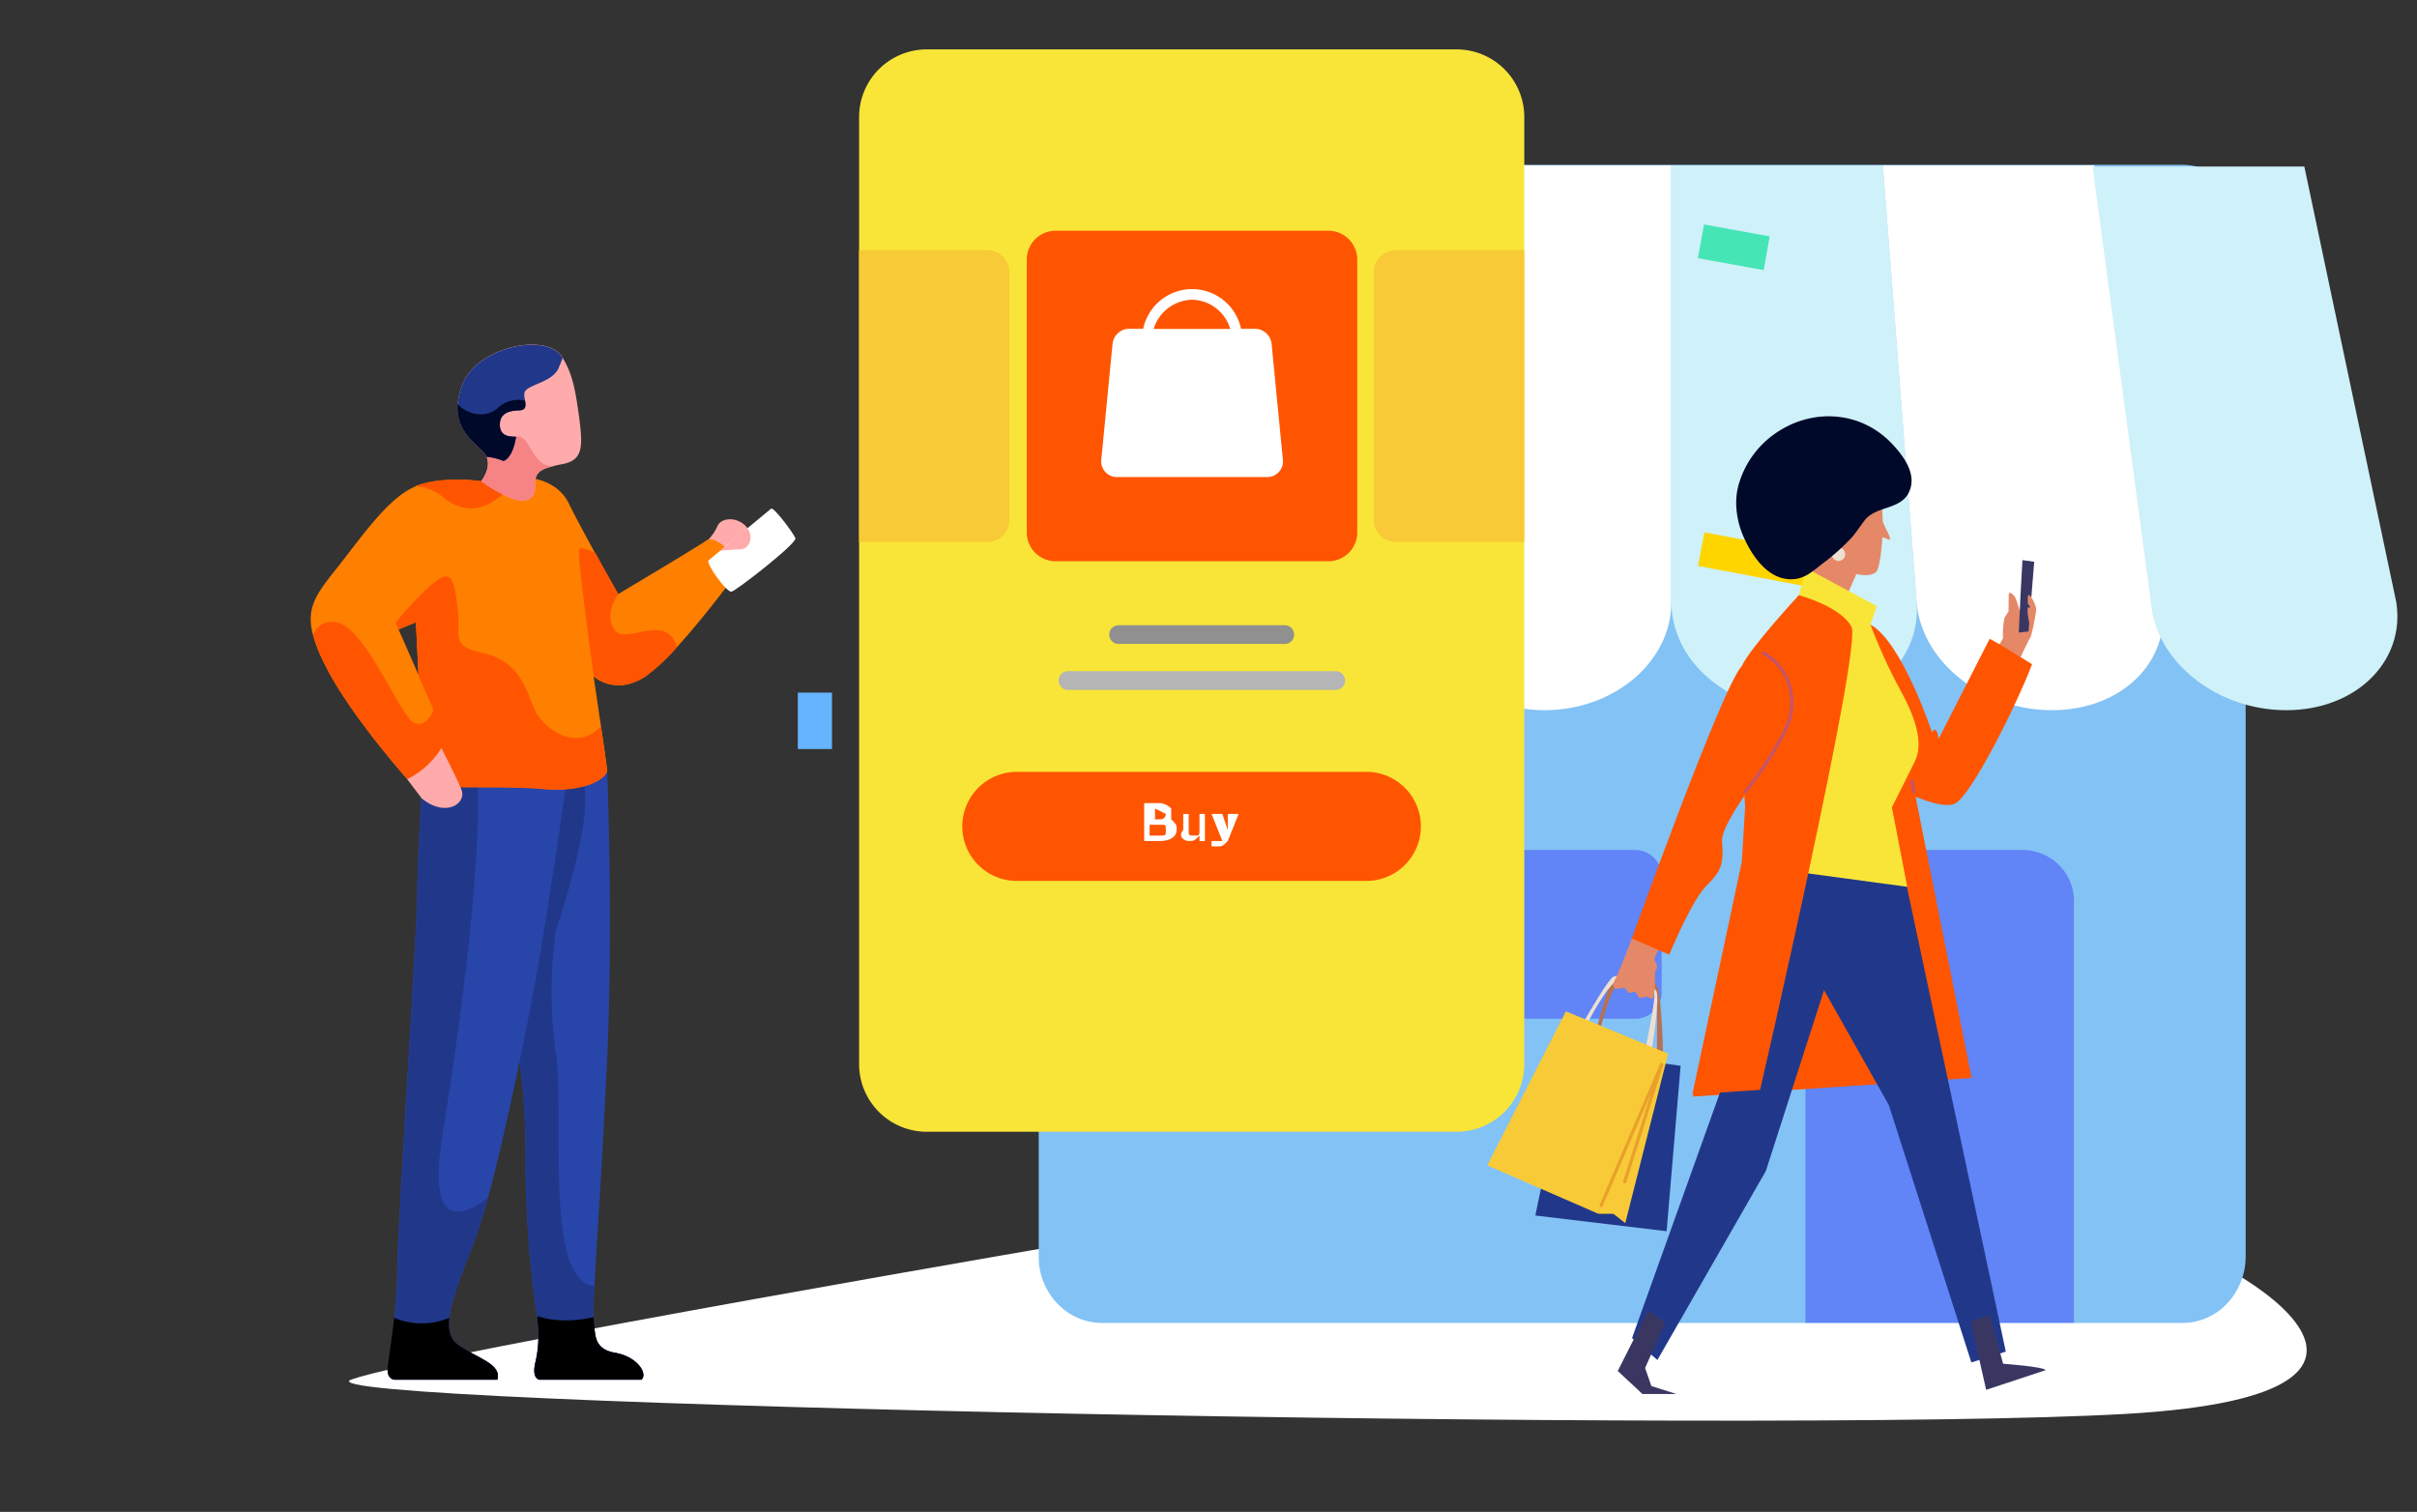 <svg xmlns="http://www.w3.org/2000/svg" xmlns:xlink="http://www.w3.org/1999/xlink" width="454" height="284" viewBox="0 0 454 284"><rect x="0" y="0" width="454" height="284" fill="#333333" stroke="none"/><defs><style>.a,.f{fill:#fff;}.ad,.b{fill:#00092a;}.c{fill:none;}.d{clip-path:url(#a);}.e{clip-path:url(#b);}.aa,.ab,.ac,.ad,.f,.g,.h,.i,.j,.k,.p,.r,.t,.u,.v,.w,.x,.y,.z{fill-rule:evenodd;}.g{fill:#83c2f5;}.h{fill:#e9e8ff;}.i{fill:#cff1f9;}.j{fill:#6184f6;}.k{fill:#7965ff;}.l{fill:#e1ff00;}.m{fill:#ff9cec;}.n{fill:#66b3ff;}.o{fill:#ff6672;}.p{fill:#45e5b6;}.q{fill:#ffd500;}.aj,.r{fill:#f9e537;}.s{clip-path:url(#c);}.ao,.t{fill:#f9ca37;}.ae,.u{fill:#f50;}.v{fill:#909090;}.w{fill:#b5b5b5;}.x{fill:#2845aa;}.af,.y{fill:#21388a;}.aa{fill:#ffabab;}.ab{fill:#ff7f00;}.ac{fill:#f68484;}.ag{fill:#e48868;}.ah{fill:#ece0d3;}.ai{fill:#393762;}.ak{clip-path:url(#d);}.al{clip-path:url(#e);}.am{fill:#b77053;}.an{fill:#c55469;}.ap{fill:#e8a12b;}</style><clipPath id="a"><rect class="a" width="454" height="284" transform="translate(1449 285)"/></clipPath><clipPath id="b"><rect width="404.889" height="281.933"/></clipPath><clipPath id="c"><path d="M385.356,56.256a12.717,12.717,0,0,0-12.719-12.719H273.129A12.717,12.717,0,0,0,260.41,56.256v177.88a12.717,12.717,0,0,0,12.719,12.719h99.509a12.717,12.717,0,0,0,12.719-12.719Z" transform="translate(-260.41 -43.537)"/></clipPath><clipPath id="d"><path class="b" d="M0,0H32.945V30.608H0Z"/></clipPath><clipPath id="e"><path class="c" d="M0,0H11.027V15.72H0Z"/></clipPath></defs><g class="d" transform="translate(-1449 -285)"><g transform="translate(1305.1 247)"><g transform="translate(194.011 38)"><g class="e"><path class="f" d="M345.993,177.045s-129.309,22.076-142.32,26.8c-13.011,4.754,265.268,10.236,332.848,6.48s16.911-31.161,4.891-33.311C529.424,174.925,345.993,177.045,345.993,177.045Z" transform="translate(-187.782 55.295)"/><path class="g" d="M507.256,68.954a12.693,12.693,0,0,0-3.488-8.812,11.614,11.614,0,0,0-8.388-3.664H292.419a11.5,11.5,0,0,0-8.388,3.664,12.824,12.824,0,0,0-3.488,8.812v192.6a12.693,12.693,0,0,0,3.488,8.812,11.614,11.614,0,0,0,8.388,3.664H495.38a11.5,11.5,0,0,0,8.388-3.664,12.823,12.823,0,0,0,3.488-8.812Z" transform="translate(-135.55 -25.517)"/><path class="f" d="M288.27,158.887c-13.173,0-21.682-9.236-19.108-20.259,0,0,10.629-45.636,16.019-68.863a17.135,17.135,0,0,1,16.686-13.233H328l-12.749,82.1c-1.726,11.023-13.839,20.259-26.982,20.259" transform="translate(-143.549 -25.48)"/><path class="h" d="M317.23,158.887h0c-13.173,0-22.379-9.236-20.683-20.259l12.749-82.1H349l-6.359,82.1c-.848,11.023-12.234,20.259-25.407,20.259" transform="translate(-124.875 -25.48)"/><path class="f" d="M346.25,158.887c-13.173,0-23.106-9.236-22.258-20.259l6.359-82.1h39.7v82.1c.03,11.023-10.629,20.259-23.8,20.259" transform="translate(-106.23 -25.48)"/><path class="i" d="M375.311,158.887h0c-13.173,0-23.832-9.236-23.832-20.259v-82.1h39.7l6.359,82.1c.878,11.023-9.085,20.259-22.227,20.259" transform="translate(-87.627 -25.48)"/><path class="f" d="M406.939,158.887c-13.173,0-24.559-9.236-25.407-20.259l-6.359-82.1h39.7l12.749,82.1c1.726,11.023-7.51,20.259-20.683,20.259" transform="translate(-71.62 -25.48)"/><path class="j" d="M416.948,142.916A9.551,9.551,0,0,0,414.1,136.1a9.715,9.715,0,0,0-6.874-2.816H376.218a9.667,9.667,0,0,0-9.721,9.63v79.189h50.421V142.916Z" transform="translate(-77.48 26.375)"/><path class="k" d="M301.773,138.283a4.993,4.993,0,0,1,1.454-3.543,4.923,4.923,0,0,1,3.513-1.454h21.773a4.963,4.963,0,0,1,4.966,5V160a4.993,4.993,0,0,1-1.454,3.543,4.923,4.923,0,0,1-3.513,1.454h-21.8a4.963,4.963,0,0,1-4.966-5V138.283Z" transform="translate(-121.228 26.375)"/><path class="j" d="M331.454,138.283a4.993,4.993,0,0,1,1.454-3.543,4.923,4.923,0,0,1,3.513-1.454h21.773a4.963,4.963,0,0,1,4.966,5V160a4.993,4.993,0,0,1-1.454,3.543,4.923,4.923,0,0,1-3.513,1.454H336.421a4.963,4.963,0,0,1-4.966-5Z" transform="translate(-101.155 26.375)"/><rect class="l" width="10.599" height="6.42" transform="translate(141.941 175.193) rotate(-42.167)"/><rect class="m" width="10.599" height="6.42" transform="translate(31.131 179.951)"/><rect class="n" width="6.42" height="10.599" transform="translate(99.751 130.106)"/><rect class="o" width="10.599" height="6.42" transform="translate(199.683 110.059)"/><path class="p" d="M354.443,69.493l1.151-6.329,12.325,2.241L366.8,71.734Z" transform="translate(-85.624 -20.999)"/><rect class="q" width="6.42" height="20.138" transform="translate(268.841 106.306) rotate(-79.292)"/><path class="i" d="M406.939,158.887c-13.173,0-24.559-9.236-25.407-20.259L370.567,56.764h39.779l17.275,81.864c1.726,11.023-7.51,20.259-20.683,20.259" transform="translate(-27.62 -25.48)"/></g></g><g transform="translate(305.269 47.278)"><path class="r" d="M385.356,56.256a12.717,12.717,0,0,0-12.719-12.719H273.129A12.717,12.717,0,0,0,260.41,56.256v177.88a12.717,12.717,0,0,0,12.719,12.719h99.509a12.717,12.717,0,0,0,12.719-12.719Z" transform="translate(-260.41 -43.537)"/><g class="s"><g transform="translate(-26.596 37.725)"><g transform="translate(123.253)"><path class="t" d="M345.553,57.024H294.873a4.134,4.134,0,0,0-4.151,4.129V107.7a4.134,4.134,0,0,0,4.151,4.129h50.679Z" transform="translate(-290.723 -57.024)"/></g><g transform="translate(54.83 54.801) rotate(180)"><path class="t" d="M54.83,54.8H4.151A4.134,4.134,0,0,1,0,50.671V4.129A4.134,4.134,0,0,1,4.151,0H54.83Z" transform="translate(0 0)"/></g></g></g><g transform="translate(19.382 135.707)"><path class="u" d="M914.652,454.93a10.244,10.244,0,0,0-10.258-10.247H838.771a10.262,10.262,0,0,0-10.258,10.247h0a10.244,10.244,0,0,0,10.258,10.247h65.623a10.244,10.244,0,0,0,10.258-10.247Z" transform="translate(-828.513 -444.683)"/></g><g transform="translate(53.55 141.583)"><g transform="translate(0 0)"><path class="a" d="M112.212,11.36h3.049c2.033,0,3.049-1.016,3.049-2.033h0c0-1.016,0-1.016-1.016-2.033,0,0,0,0,0-1.016h0V5.262a3.549,3.549,0,0,0-2.033-1.016h-3.049Zm4.065-5.082a1,1,0,0,1-1.016,1.016h-1.016V5.262l2.033,1.016Zm0,3.049h0c0,1.016,0,1.016-1.016,1.016h-2.033V8.311h2.033C116.278,8.311,116.278,8.311,116.278,9.328Z" transform="translate(-112.212 -4.246)"/></g><g transform="translate(6.917 2.033)"><path class="a" d="M113.4,10.541c1.016,0,1.016,0,2.033-1.016v1.016h1.016V5.459h-1.016V8.508c0,1.016,0,1.016-1.016,1.016s-1.016,0-1.016-1.016V5.459h-1.016V8.508C111.366,9.524,112.382,10.541,113.4,10.541Z" transform="translate(-111.961 -5.459)"/></g><g transform="translate(12.654 2.033)"><path class="a" d="M114.655,8.508l-1.016-3.049h-2.033l2.033,5.082h-2.033v1.016h1.016c1.016,0,1.016,0,2.033-1.016l2.033-5.082h-2.033Z" transform="translate(-111.606 -5.459)"/></g></g><g transform="translate(46.986 108.169)"><path class="v" d="M945.8,416.725a1.767,1.767,0,0,0-.515-1.242,1.715,1.715,0,0,0-1.242-.515H912.822a1.767,1.767,0,0,0-1.242.515,1.715,1.715,0,0,0-.515,1.242h0a1.767,1.767,0,0,0,.515,1.242,1.715,1.715,0,0,0,1.242.515h31.221a1.767,1.767,0,0,0,1.242-.515,1.821,1.821,0,0,0,.515-1.242Z" transform="translate(-911.065 -414.968)"/></g><g transform="translate(37.467 116.806)"><path class="w" d="M1406.523,416.49a1.788,1.788,0,0,0-.516-1.242,1.687,1.687,0,0,0-1.221-.515H1354.43a1.687,1.687,0,0,0-1.221.515,1.734,1.734,0,0,0-.517,1.242h0a1.787,1.787,0,0,0,.517,1.242,1.687,1.687,0,0,0,1.221.515h50.356a1.688,1.688,0,0,0,1.221-.515,1.788,1.788,0,0,0,.516-1.242Z" transform="translate(-1352.692 -414.733)"/></g><path class="u" d="M341.285,69.29a5.415,5.415,0,0,0-5.421-5.421H284.626a5.415,5.415,0,0,0-5.421,5.421v51.238a5.415,5.415,0,0,0,5.421,5.421h51.238a5.415,5.415,0,0,0,5.421-5.421Z" transform="translate(-247.712 -29.801)"/><path class="f" d="M295.432,77.891a9.391,9.391,0,0,1,17.291-2.847,9.383,9.383,0,0,1,1.09,2.816h2.6a3.18,3.18,0,0,1,3.149,2.847s1.454,15.02,2.12,21.773a2.9,2.9,0,0,1-.757,2.271,2.932,2.932,0,0,1-2.18.969H290.5a2.961,2.961,0,0,1-2.937-3.24c.545-5.481,1.605-16.565,2.12-21.773a3.158,3.158,0,0,1,3.149-2.847h2.6Zm16.353,0a7.635,7.635,0,0,0-7.056-5.481h-.182a7.722,7.722,0,0,0-7.147,5.481Z" transform="translate(-242.074 -25.381)"/></g><g transform="translate(202.257 102.736)"><g transform="translate(14.433 75.787)"><g transform="translate(22.26 0.03)"><path class="x" d="M220.831,129.211V167s.7,2.6,1.454,6.874A131.526,131.526,0,0,1,224.5,198.1a206.759,206.759,0,0,0,2.15,30.707h0c.061.424.091.757.121,1.03a21.575,21.575,0,0,1-.485,7.631c-.606,2.907.818,3.028.818,3.028h19.139c1.242-1.09-.7-4.33-4.966-5.057-4.27-.757-3.634-3.785-4-6.238a2.006,2.006,0,0,1-.03-.454c-.03-1,.03-2.968.182-5.784.454-8.358,1.544-24.044,2.392-42.7,1.181-26.164,0-54.3,0-54.3l-2.544-4.088Z" transform="translate(-220.831 -121.883)"/><path class="y" d="M226.18,228.175a21.577,21.577,0,0,1-.484,7.631c-.606,2.907.818,3.028.818,3.028h19.139c1.242-1.09-.7-4.33-4.966-5.057-4.27-.757-3.634-3.785-4-6.238a2,2,0,0,1-.03-.454c-.03-1,.03-2.968.182-5.784-9.569-1.363-5.511-31.312-7.207-43.667a83.856,83.856,0,0,1,0-23.287s12.416-35.764,0-29.192c-5.36,2.847-7.359,23.954-7.934,47.089a131.536,131.536,0,0,1,2.211,24.226,206.757,206.757,0,0,0,2.15,30.707h0C226.12,227.569,226.15,227.9,226.18,228.175Z" transform="translate(-220.245 -120.217)"/><path class="z" d="M224.98,197.5h19.139c1.242-1.09-.7-4.33-4.966-5.057-4.27-.757-3.634-3.785-4-6.238a2.006,2.006,0,0,1-.03-.454c-6.692,1.484-10.417-.212-10.417-.212a3.136,3.136,0,0,1-.182.3h0c.061.424.091.757.121,1.03a21.576,21.576,0,0,1-.485,7.631C223.557,197.375,224.98,197.5,224.98,197.5Z" transform="translate(-218.681 -78.88)"/></g><path class="x" d="M208.811,240.5h19.351c.848-3.059-3.846-3.967-7.449-6.632-1.423-1.06-1.817-2.725-1.575-5,.394-3.482,2.392-8.328,4.754-14.445.757-2,1.605-4.785,2.513-8.055,3.6-13.264,7.873-34.674,9.69-45.242,2.271-13.173,5.178-33.644,5.178-33.644l-23.439-4.906-3.331-.7s-1.332,18.382-1.393,26.921-3.634,61.352-3.725,70.468c-.03,3.513-.273,6.783-.575,9.63-.485,4.512-1.09,7.873-1.211,9.266C207.3,240.378,208.811,240.5,208.811,240.5Z" transform="translate(-207.537 -121.852)"/><path class="y" d="M208.8,240.512h19.351c.848-3.059-3.846-3.967-7.449-6.632-1.423-1.06-1.817-2.725-1.575-5,.394-3.482,2.392-8.328,4.754-14.445.757-2,1.6-4.785,2.513-8.055-5.178,3.876-11.356,5.542-8.57-11.6,8.146-50.542,6.6-66.622,6.6-66.622-2.513-2.271-4.694-4.118-6.571-5.6l-3.331-.7s-1.332,18.382-1.393,26.921-3.634,61.353-3.725,70.468c-.03,3.513-.273,6.783-.575,9.63-.485,4.512-1.09,7.873-1.211,9.266C207.288,240.391,208.8,240.512,208.8,240.512Z" transform="translate(-207.528 -121.865)"/><path class="z" d="M208.82,197.362h19.351c.848-3.059-3.846-3.967-7.449-6.632-1.423-1.06-1.817-2.725-1.575-5a13.271,13.271,0,0,1-10.357,0c-.485,4.512-1.09,7.873-1.211,9.266C207.306,197.241,208.82,197.362,208.82,197.362Z" transform="translate(-207.546 -78.715)"/></g><g transform="translate(0 24.861)"><path class="aa" d="M245.217,102.371a21.863,21.863,0,0,1,4.754-.515c1.726-.091,2.756-2.574.939-4.391s-4.6-1.514-5.269,0a9.084,9.084,0,0,1-1.666,2.513l-1.06,1.151C242.886,101.129,244.158,102.734,245.217,102.371Z" transform="translate(-169.217 -88.269)"/><path class="ab" d="M199.377,121.2h0a30.438,30.438,0,0,0,2.3,5.663c4.633,9.3,15.414,21.379,15.414,21.379a5.264,5.264,0,0,0,1.787-.878l1.484,1.938a11.028,11.028,0,0,0,1.847.273c.121,0,.242.03.363.03,4.6.3,13.506-.121,20.108.454,7.964.7,12.083-2.12,11.931-3.6-.061-.666-.575-4.361-1.151-8.176-.666-4.452-1.332-9.085-1.393-9.357h0s4,3.785,9.781,0a36.125,36.125,0,0,0,5.845-5.451c5.663-6.208,11.962-14.838,11.962-14.838-1.454-3.664-5.239-6.147-6.3-5.3s-16.686,10.145-16.686,10.145-2.029-3.543-4.3-7.692c-1.756-3.21-3.694-6.783-4.936-9.327-2.877-5.845-10.569-4.936-10.569-4.936l-1.423.182-4.452.575s-7.026-1.06-12.113.848a1.076,1.076,0,0,0-.273.121h0c-5,2.059-9.781,9.024-14.808,15.414C199.862,113.569,198.015,116.173,199.377,121.2Zm16.474-.151c-.03-.061-.061-.091-.061-.151l-.363-.787h.03l3.24-1.332.485,9.9Z" transform="translate(-198.932 -91.472)"/><path class="u" d="M199.2,110.212h0a30.437,30.437,0,0,0,2.3,5.663c4.633,9.3,15.414,21.379,15.414,21.379a5.264,5.264,0,0,0,1.787-.878l1.484,1.938a11.029,11.029,0,0,0,1.847.273c.121-.121.273-.212.394-.333,2.483-2.12,4.149-4.391,3.906-5.572-.575-2.937-4.27-8.964-4.27-8.964a3.323,3.323,0,0,1-.212.515c-.485,1.09-1.756,3.452-3.785,2.362-2.6-1.363-9.206-18.321-14.687-18.836A3.7,3.7,0,0,0,199.2,110.212Z" transform="translate(-198.753 -80.484)"/><path class="u" d="M210.656,93.137a9.1,9.1,0,0,1,5.511,2.271c5.269,4.179,9.872.3,11.538-1.332.363-.363.3-1.332-.212-2.483l-4.452.575s-7.026-1.06-12.113.848C210.838,93.046,210.747,93.107,210.656,93.137Z" transform="translate(-191.012 -91.39)"/><path class="u" d="M212.267,111.215l.485,9.9-3.331-7.6c1.423,3.392,4.209,9.721,6.178,14.2,1.272,2.877,2.211,5,2.211,5a2.635,2.635,0,0,1-.787,2.18s-.606,3.725-.878,6.874c0,.121-.03.242-.03.363,4.6.3,13.506-.121,20.108.454,7.964.7,12.083-2.12,11.931-3.6-.061-.666-.575-4.361-1.151-8.176-4.6,4.966-10.841.3-12.355-3-1.544-3.3-2.6-9.085-9.418-10.69s-4.361-2.7-5.178-8.752c-.363-2.847-.575-6.814-3.089-5.481-2.816,1.514-8.509,8.388-8.509,8.388.03.121.212.606.515,1.332Z" transform="translate(-192.501 -83.939)"/><path class="u" d="M231.784,123.491s4,3.785,9.781,0a36.125,36.125,0,0,0,5.845-5.451,4.469,4.469,0,0,0-.394-1.06c-2.574-5.027-9.418.757-11.386-2.271-2-3.028.787-6.632.787-6.632s-2.029-3.543-4.3-7.692c-1.635-.848-2.968-1.242-3.089-.606C228.695,101.294,231.784,123.491,231.784,123.491Z" transform="translate(-178.616 -86.071)"/><path class="aa" d="M209.752,127.709l2.725,3.6c4.452,3.664,8.54,1,7.449-1.666s-3.755-7.783-3.755-7.783A15.766,15.766,0,0,1,209.752,127.709Z" transform="translate(-191.622 -70.939)"/><path class="f" d="M247.843,110.632c.878-.151,12.386-9.115,12.022-10.054s-4.118-5.966-4.573-5.542c-.182.151-2.15,1.787-4.421,3.664-1.787,1.454-3.725,3.089-5.178,4.27-1.272,1.06-2.12,1.756-2.12,1.756C242.968,105.333,246.935,110.753,247.843,110.632Z" transform="translate(-168.815 -89.081)"/><path class="aa" d="M244.8,101.5a36.047,36.047,0,0,1,3.876-.3c1.605-.061,2.6-2.241,1.272-4C248.217,98.679,246.249,100.314,244.8,101.5Z" transform="translate(-167.947 -87.605)"/></g><g transform="translate(27.582)"><path class="aa" d="M220.012,96.58l.242.242a2.587,2.587,0,0,1,.575.878c.969,2.15-1,4.573-1,4.573a30.09,30.09,0,0,0,5.451,3.149c2.423.939,4.785.7,4.664-2.18-.091-2.423.727-3.149,3.513-3.816.485-.121,1-.242,1.6-.333,4.088-.818,3.967-3.3,2.937-10.478-.666-4.542-1.272-6.814-2.847-9.478a.229.229,0,0,1-.061-.121c-2.907-4.785-16.231-2.029-18.866,5.3C213.653,91.432,217.772,94.309,220.012,96.58Z" transform="translate(-215.383 -76.635)"/><path class="ac" d="M218.048,95.861a30.091,30.091,0,0,0,5.451,3.149c2.423.939,4.785.7,4.664-2.18-.091-2.423.727-3.149,3.513-3.816a1.727,1.727,0,0,0-.394-.03c-3.664.03-4.179-6.147-6.6-5.511a4.493,4.493,0,0,1-4.179-1.3s-1.09,1.908-2.271,3.967l.242.242a2.588,2.588,0,0,1,.575.878C220.016,93.408,218.048,95.861,218.048,95.861Z" transform="translate(-213.6 -70.192)"/><g transform="translate(0 0.03)"><path class="y" d="M220.265,96.811a2.588,2.588,0,0,1,.575.878,11.141,11.141,0,0,1,3.21.787c1.878-.757,2.332-4.542,2.332-4.542-.666-.061-2.907.182-3.028-2.029s1.393-2.877,3.664-2.937c1.272-.03,1.211-.908,1.06-1.817-.121-.7-.273-1.454.061-1.847,1.09-1.332,5.148-1.666,6.3-4.391.182-.454.424-1.06.7-1.756a.23.23,0,0,1-.061-.121c-2.907-4.785-16.231-2.029-18.866,5.3a14,14,0,0,0-.787,3.422C215.056,92.662,218.478,94.9,220.265,96.811Z" transform="translate(-215.393 -76.653)"/><g transform="translate(0 10.345)"><path class="ad" d="M220.265,92.639a2.588,2.588,0,0,1,.575.878,11.141,11.141,0,0,1,3.21.787c1.878-.757,2.332-4.542,2.332-4.542-.666-.061-2.907.182-3.028-2.029s1.393-2.877,3.664-2.937c1.272-.03,1.211-.908,1.06-1.817A5.669,5.669,0,0,0,222.9,84.4c-2.3,2-5.784,1.151-7.48-.818C215.056,88.491,218.478,90.732,220.265,92.639Z" transform="translate(-215.393 -82.827)"/></g></g></g></g></g><g transform="translate(1728.364 363.201)"><path class="ae" d="M41.289,0,52.407,55.821,0,59.329,21.119,12.017Z" transform="translate(38.564 68.461)"/><path class="af" d="M50.862,0,70.206,90.92l-6.472,2.028L48.234,44.6,36.065,23.013,25.132,56.994,4.767,92.489,0,88.382l16.581-46.3L21.936,0Z" transform="translate(27.192 84.777)"/><g transform="translate(0 0)"><path class="ag" d="M9.193,27.234l3.031-6.89s2.588.7,3.726-.4c.428-.413.86-2.619,1.076-5.367q.039-.492.068-1.005c.02-.355,1.442.6,1.453.239.025-.743-1.372-2.819-1.385-3.572C17.1,6.767,16.6,3.4,15.3,2.134,12.337-.759,1.962-1.184.548,3.857A14.577,14.577,0,0,0,4.629,18.5L1.822,25.65Z" transform="translate(57.105 9.273)"/><path class="ah" d="M2.505,1.253A1.253,1.253,0,1,1,1.253,0,1.253,1.253,0,0,1,2.505,1.253" transform="translate(64.72 24.665)"/><path class="ag" d="M0,24.558,4.8,28.99s9.166-19.907,9.592-20.4,1.147-4.815,1.19-5.226-3.067.075-3.067.075a21.457,21.457,0,0,0-.8-2.455c-.159-.312-1.188-1.643-1.28-.566L10.4,3.494,9.641,4.676a17.023,17.023,0,0,0-.279,3.885Z" transform="translate(87.511 33.147)"/><path class="ai" d="M0,13.608.35,6.044.689,0,2.9.314,1.832,13.4Z" transform="translate(99.837 27.015)"/><path class="ag" d="M1.6,2.946C1.777,2.059.436-.273.172.026s-.1,1.632-.1,1.632l.472.705S-.015,2.291,0,2.481s.021,1.1.021,1.1L.307,5.255Z" transform="translate(101.492 33.56)"/><path class="ae" d="M24.625,2.929,15.039,21.74C14.626,18.825,13.8,20.5,13.8,20.5S8.12,3.449,2.235.269c-6.656-3.6,3.678,30.047,3.678,30.047s8.963,4.975,12.127,3.6c3.013-1.308,11.454-18.136,14.555-26.211C30.609,6.5,26.686,4,24.625,2.929" transform="translate(69.742 38.863)"/><path class="aj" d="M.664,55.808l29.787,4.027L27.567,44.89s2.789-5.495,4.348-8.716c.985-2.035,1.339-5.729-2.478-12.763a102.953,102.953,0,0,1-5.9-12.828l1.2-3.466L11.5,0l-1.4,5.044S1.86,15.475.453,18.087,1.344,43.609,1.545,45.82Z" transform="translate(48.435 28.548)"/><g transform="translate(46.757)"><path class="c" d="M0,0H32.945V30.608H0Z" transform="translate(0)"/><g class="ak" transform="translate(0)"><path class="b" d="M0,16.536a16.28,16.28,0,0,0,1.518,6.4c1.687,3.686,4.73,7.933,9.172,7.664,2.245-.135,3.677-1.491,5.338-2.787a41.1,41.1,0,0,0,5.616-4.978c.939-1.057,1.661-2.239,2.52-3.335,2.081-2.648,6.578-1.936,8.207-5.082,1.711-3.305-.75-6.765-3.06-9.216C23.353-1.13,14.2-1.521,7.433,3.158A17.546,17.546,0,0,0,.358,13.219,12.916,12.916,0,0,0,0,16.536" transform="translate(0 0)"/></g></g><path class="ai" d="M3.582,0,6.1,9.156s7.754.565,7.973,1.209L2.913,14.056,0,1.185Z" transform="translate(90.794 168.816)"/><g transform="translate(24.511 167.939)"><path class="c" d="M0,0H11.027V15.72H0Z" transform="translate(0 0)"/><g class="al" transform="translate(0 0)"><path class="ai" d="M11.027,15.72H4.636L0,11.392,5.75,0l3.17,2.335L5.136,10.828l1.179,3.4Z"/></g></g><path class="ae" d="M20.011,0S27.882,2.136,29.9,5.955,12.73,92.931,12.73,92.931L0,93.786l9.294-43.71.624-10.385s-1.753-23.711-.624-26.35C10.688,10.086,20.011,0,20.011,0" transform="translate(38.518 33.592)"/><path class="am" d="M12.63,1.094C10.414-.676,5,.058,4.214.821S.636,12.325,0,14.981l.808.2C.723,14.88,3.768,1.272,5.683.83s6.233.581,6.777.974.294,14.571.294,14.571l1.234.183S13.819,2.044,12.63,1.094" transform="translate(19.079 105.713)"/><path class="af" d="M6.462,0,27.293,2.969,24.661,34.038,0,31.092Z" transform="translate(9.026 119.036)"/><path class="ah" d="M13.937,2.736C12.295.423,6.892-.365,5.924.152S1.343,6.869,0,9.246l.723.413c0-.31,4.647-9.2,6.609-9.094s5.831,2.278,6.247,2.8-1.7,10.733-1.7,10.733l1.136.517s1.806-10.643.926-11.884" transform="translate(17.761 105.113)"/><path class="ag" d="M3.474,2.714S1.1,8.966.375,10.31s-.413,2.17,1.033,1.757.827,1.3,2.067.772.886,1.372,1.859,1.023c1.446-.516,1.342.187,1.961.177s.515-5.063.515-5.063A1.452,1.452,0,0,0,7.81,7c-.826-1.24,4.647-7,4.647-7Z" transform="translate(23.686 95.368)"/><path class="ae" d="M20.652,2.357C17.1,5.838,0,53.506,0,53.506l7.021,3.05s4.13-10,6.816-12.749,3.511-3.9,3.1-8.387,11.771-17.7,13.218-22.977-1.859-17.578-9.5-10.086" transform="translate(27.159 44.576)"/><path class="an" d="M.311,26.718a.305.305,0,0,1-.2-.07.309.309,0,0,1-.044-.437,67.15,67.15,0,0,0,6.241-9.182c1.78-3.061,2.745-5.442,2.4-8.553A10.013,10.013,0,0,0,3.593.586.31.31,0,1,1,3.875.034,10.632,10.632,0,0,1,9.324,8.409c.367,3.281-.631,5.759-2.478,8.934A67.766,67.766,0,0,1,.55,26.6a.305.305,0,0,1-.239.113" transform="translate(48.126 44.161)"/><path class="an" d="M.7,2.548a.31.31,0,0,1-.3-.254L.046.367A.31.31,0,1,1,.656.256l.352,1.926a.312.312,0,0,1-.249.361A.274.274,0,0,1,.7,2.548" transform="translate(79.427 68.307)"/><path class="ao" d="M14.767,0,33.974,7.956,20.86,38.027,0,28.934Z" transform="translate(0 111.775)"/><path class="ao" d="M13.114,0,5.06,31.828,2.825,30.071H0L7.021,9.713Z" transform="translate(20.86 119.731)"/><path class="ap" d="M.31,27.139a.305.305,0,0,1-.123-.025.31.31,0,0,1-.162-.407L11.468,0l.579.215L5.029,22.474a.31.31,0,0,1-.59-.187L9.581,5.972.593,26.952a.308.308,0,0,1-.284.187" transform="translate(21.082 121.428)"/></g></g></g></svg>